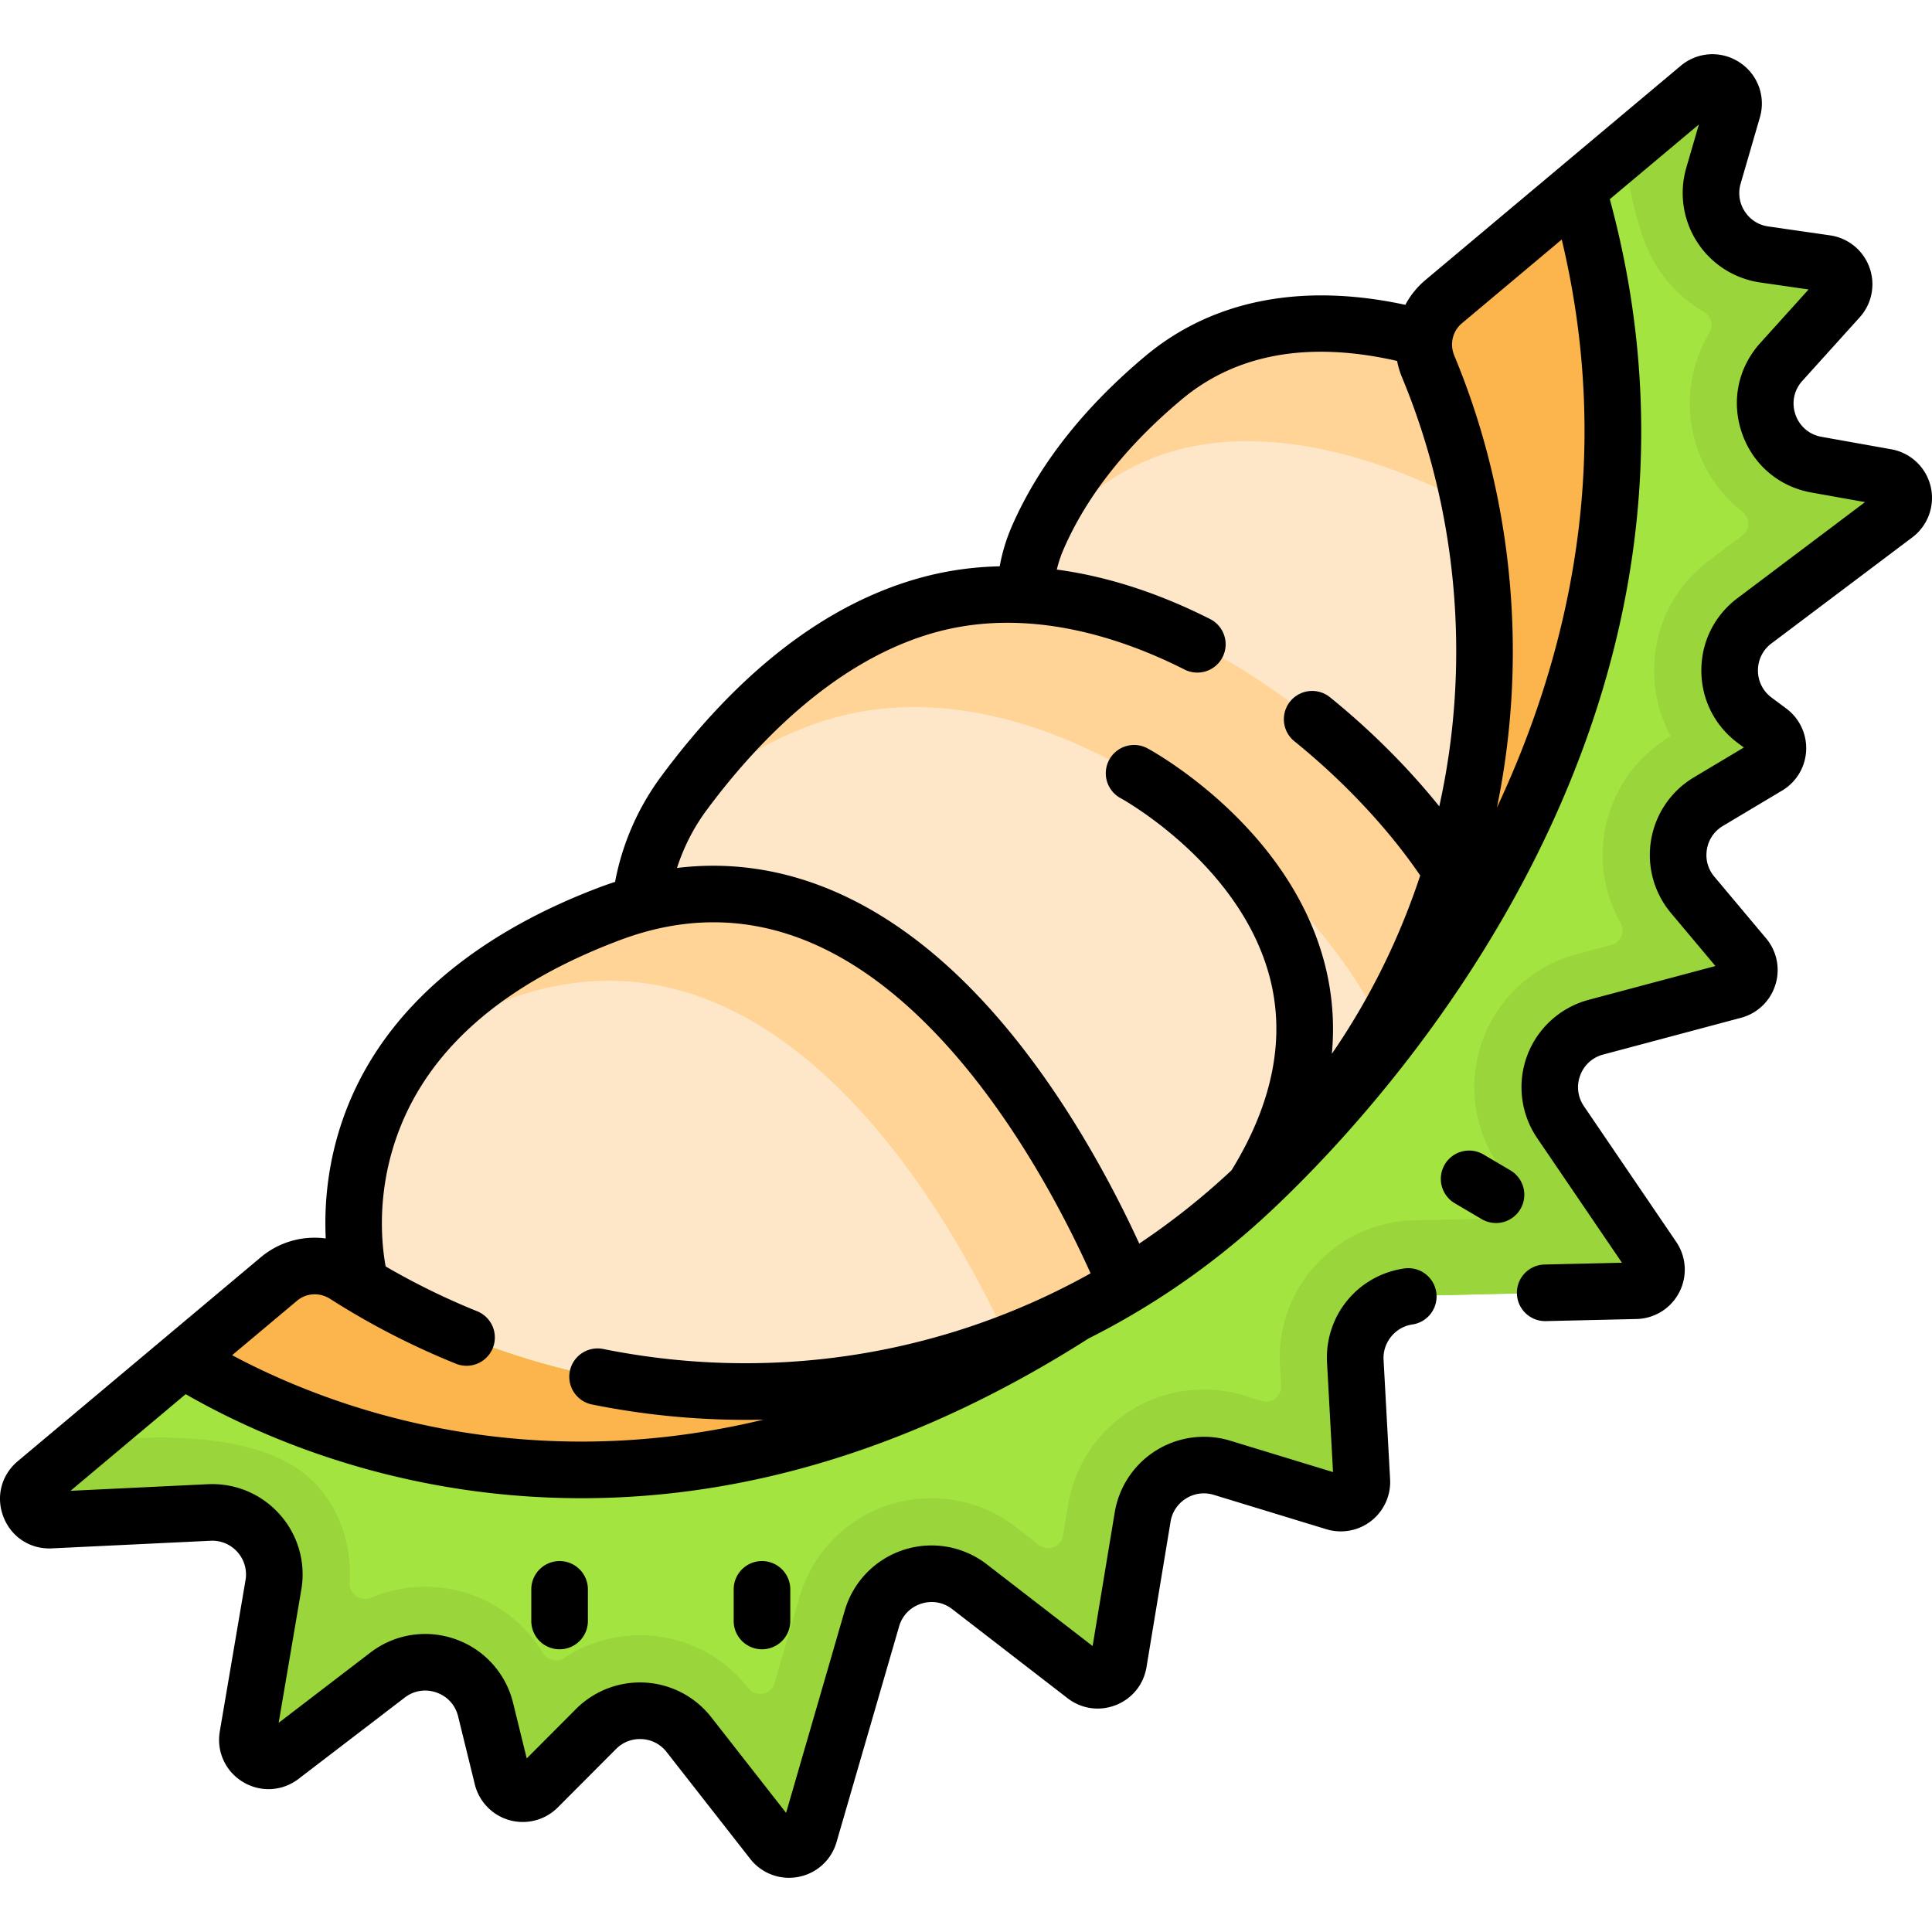 <svg xmlns="http://www.w3.org/2000/svg" width="512" height="512"><path fill="#fee7c9" d="M281.349 185.342c-10.038-11.963-12.555-28.59-6.308-42.903 5.31-12.165 15.13-27.078 33.219-42.257 42.828-35.937 108.105 6.561 108.105 6.561s55.05 108.464-41.78 189.714z"/><path fill="#ffd496" d="M398.996 271.745c31.419-67.678-2.16-133.837-2.16-133.837s-65.279-42.499-108.108-6.56c-5.8 4.87-10.75 9.71-14.97 14.45.37-1.13.8-2.25 1.28-3.36 5.31-12.16 15.13-27.079 33.219-42.259 42.829-35.929 108.107 6.56 108.107 6.56s44.721 88.128-17.368 165.006"/><path fill="#fee7c9" d="M183.714 285.855c-18.135-21.612-19.304-52.91-2.512-75.581 15.304-20.662 37.335-42.59 65.291-50.085 57.854-15.51 123.713 40.289 143.769 80.577 20.056 40.289-123.618 143.921-123.618 143.921z"/><path fill="#ffd496" d="M355.767 308.464c9.9-14.74 14.59-28.139 9.75-37.859-20.06-40.289-85.918-96.088-143.767-80.578-17.17 4.61-32.109 14.66-44.619 26.519 1.21-2.15 2.57-4.24 4.07-6.27 15.3-20.659 37.339-42.589 65.288-50.089 57.859-15.51 123.717 40.289 143.777 80.578 7.98 16.04-9.979 42.12-34.499 67.699"/><path fill="#fee7c9" d="M95.605 340.435s-19.379-66.309 66.215-98.374c88.523-33.163 138.756 103.596 138.756 103.596s-117.71 98.771-204.971-5.222"/><path fill="#ffd496" d="M300.578 345.653s-11.21 9.41-29.279 19.37c-8.8-21.58-57.489-129.817-137.307-99.918-8.67 3.25-16.26 6.85-22.899 10.69 10.21-12.48 26.139-24.519 50.729-33.729 88.518-33.17 138.756 103.587 138.756 103.587"/><path fill="#a3e440" d="m459.182 29.031-5.093 17.523c-2.79 9.601 3.555 19.451 13.451 20.879l16.375 2.363c4.426.639 6.347 5.958 3.351 9.277l-15.203 16.843c-8.655 9.589-3.393 24.954 9.323 27.225l18.507 3.305c4.805.858 6.279 7.031 2.379 9.967l-37.339 28.114c-8.771 6.604-8.738 19.78.065 26.341l3.915 2.918c3.192 2.379 2.944 7.238-.474 9.28l-15.697 9.377c-8.698 5.196-10.68 16.943-4.167 24.705l13.707 16.335c2.63 3.134 1.112 7.939-2.841 8.993l-36.516 9.739c-10.953 2.921-15.741 15.783-9.365 25.155l24.454 35.949c2.491 3.663-.064 8.629-4.493 8.732l-58.298 1.345c-9.289.214-16.559 8.072-16.052 17.35l1.733 31.69c.212 3.878-3.498 6.785-7.213 5.651l-29.836-9.108c-9.517-2.905-19.415 3.235-21.039 13.051l-6.383 38.564c-.691 4.172-5.584 6.096-8.931 3.511l-30.572-23.612c-9.185-7.094-22.63-2.707-25.863 8.44l-16.58 57.165c-1.269 4.377-6.962 5.477-9.77 1.888l-22.15-28.306c-6.094-7.788-17.631-8.48-24.613-1.477l-15.451 15.498c-3.077 3.087-8.346 1.62-9.386-2.613l-4.429-18.03c-2.831-11.526-16.562-16.355-25.985-9.14L74.55 465.474c-4.032 3.088-9.76-.368-8.908-5.375l6.818-40.081c1.763-10.364-6.512-19.701-17.012-19.196l-42.059 2.02c-5.347.257-7.961-6.424-3.861-9.865l64.383-54.024c4.999-4.194 12.12-4.573 17.617-1.057 70.351 44.984 164.499 41.438 231.85-15.077 67.343-56.508 87.183-148.609 55.099-225.703-2.507-6.024-.898-12.972 4.101-17.166l67.646-56.762c4.231-3.55 10.5.538 8.958 5.843"/><path fill="#99d53b" d="m502.274 136.418-37.339 28.109c-8.77 6.61-8.74 19.78.06 26.339l3.92 2.92c3.19 2.38 2.94 7.24-.48 9.28l-15.69 9.38c-8.7 5.2-10.68 16.94-4.17 24.699l13.71 16.34c2.63 3.13 1.11 7.94-2.84 8.99l-36.519 9.74c-10.95 2.92-15.74 15.79-9.37 25.159l24.459 35.949c2.49 3.66-.07 8.63-4.49 8.73l-58.299 1.35c-9.29.21-16.56 8.07-16.06 17.35l1.74 31.689c.21 3.87-3.5 6.78-7.22 5.65l-29.829-9.11c-9.52-2.91-19.42 3.23-21.039 13.05l-6.39 38.569c-.69 4.17-5.58 6.09-8.93 3.51l-30.569-23.62c-9.19-7.09-22.629-2.7-25.869 8.44L214.48 486.1c-1.26 4.38-6.96 5.48-9.77 1.89l-22.15-28.309c-6.09-7.79-17.63-8.48-24.609-1.48l-15.45 15.5c-3.08 3.09-8.35 1.62-9.39-2.61l-4.43-18.03c-2.83-11.53-16.56-16.36-25.979-9.14l-28.159 21.55c-4.03 3.09-9.76-.36-8.9-5.37l6.81-40.079c1.77-10.37-6.51-19.699-17.01-19.2l-42.059 2.02c-5.35.26-7.96-6.42-3.86-9.86l12.82-10.75c21.929-2.54 49.369-2.32 61.749 11.51 6.201 6.927 9.068 16.077 8.568 25.278l-.015.209c-.267 3.17 2.907 5.417 5.833 4.169a36 36 0 0 1 14.173-2.877c13.063 0 24.748 6.849 31.222 17.536 1.2 1.981 3.757 2.574 5.69 1.298 5.898-3.897 12.804-5.984 20.037-5.984 11.29 0 21.759 5.09 28.719 13.99 2.004 2.559 6.063 1.774 6.969-1.347l6.571-22.652c4.56-15.74 18.65-26.309 35.059-26.309 8.1 0 15.78 2.63 22.23 7.61l6.205 4.796c2.388 1.845 5.881.472 6.372-2.505l1.352-8.19c2.93-17.67 18.05-30.509 35.959-30.509 3.6 0 7.19.54 10.66 1.6l4.65 1.421c2.651.81 5.299-1.264 5.147-4.032l-.297-5.399c-.54-9.94 2.88-19.44 9.64-26.749 6.77-7.31 15.97-11.46 25.919-11.69l24.494-.562c3.159-.072 4.982-3.615 3.206-6.228l-5.431-7.99c-6.64-9.75-8.14-22.169-4.03-33.229a36.53 36.53 0 0 1 24.779-22.499l9.283-2.477c2.523-.673 3.724-3.548 2.432-5.818a36.4 36.4 0 0 1-4.255-24.094 36.41 36.41 0 0 1 17.25-25.229l.29-.17c-2.85-5.23-4.38-11.14-4.4-17.339-.03-11.59 5.27-22.239 14.53-29.219l8.795-6.618c2.1-1.58 2.108-4.705.043-6.331a36.5 36.5 0 0 1-11.958-16.85 36.48 36.48 0 0 1 3.207-30.52 4.024 4.024 0 0 0-1.436-5.572 36.4 36.4 0 0 1-12.311-11.767c-1.8-2.79-3.12-5.81-4.16-8.89-2.14-6.37-3.71-14.32-4.84-22.04l19.979-16.77c4.23-3.55 10.5.54 8.96 5.84l-5.1 17.52c-2.79 9.61 3.56 19.46 13.46 20.879l16.37 2.37c4.43.64 6.35 5.96 3.35 9.28l-15.2 16.839c-8.66 9.59-3.39 24.95 9.32 27.229l18.51 3.3c4.801.857 6.281 7.027 2.381 9.967"/><g fill="#fcb44d"><path d="M332.268 314.894c60.149-56.929 76.828-144.197 46.209-217.775-2.51-6.03-.9-12.97 4.1-17.17l35.519-29.799c39.239 133.827-55.589 236.274-85.828 264.744M284.789 348.173c-115.907 74.058-208.145 29.529-236.315 12.13l25.439-21.35c4.99-4.19 12.12-4.57 17.61-1.06 57.719 36.909 131.457 41.149 193.266 10.28"/></g><path d="M323.678 322.574c.62-.53 1.24-1.05 1.85-1.58-.88.77-1.51 1.3-1.85 1.58"/><path d="M511.642 128.911a13.09 13.09 0 0 0-10.43-9.846l-18.507-3.306c-3.25-.581-5.828-2.792-6.898-5.915s-.388-6.452 1.824-8.902L492.833 84.1a13.07 13.07 0 0 0 2.594-13.217 13.06 13.06 0 0 0-10.441-8.509l-16.374-2.363a8.83 8.83 0 0 1-6.25-4.015 8.83 8.83 0 0 1-1.071-7.349l5.093-17.523c1.62-5.573-.559-11.448-5.421-14.618s-11.116-2.792-15.562.938l-67.646 56.762a22.3 22.3 0 0 0-5.329 6.576c-27.459-5.93-51.201-1.269-68.987 13.655-16.364 13.73-28.231 28.871-35.272 45.002a48 48 0 0 0-3.235 10.639c-7.004.156-13.82 1.107-20.382 2.867-25.022 6.708-48.363 24.495-69.376 52.865a68.2 68.2 0 0 0-12.175 27.898c-1.27.416-2.54.852-3.811 1.329-26.022 9.749-59.254 29.145-69.788 66.183-2.938 10.33-3.424 19.75-3.074 26.983-6.071-.807-12.325.882-17.239 5.006L4.704 387.233c-4.375 3.672-5.856 9.48-3.775 14.799s7.119 8.588 12.817 8.303l42.06-2.02c2.716-.135 5.323.964 7.132 3.005s2.584 4.754 2.127 7.442l-6.818 40.081c-.908 5.343 1.502 10.603 6.142 13.402 4.639 2.8 10.417 2.479 14.719-.814l28.153-21.556c2.444-1.872 5.513-2.359 8.416-1.338s4.991 3.322 5.726 6.312l4.429 18.029a13.1 13.1 0 0 0 9.201 9.488 13.1 13.1 0 0 0 12.779-3.368l15.452-15.499c1.837-1.843 4.273-2.767 6.878-2.617a8.84 8.84 0 0 1 6.517 3.421l22.15 28.307a13.03 13.03 0 0 0 10.282 5.026c.832 0 1.672-.079 2.51-.241a13.04 13.04 0 0 0 10.087-9.206l16.58-57.165c.839-2.891 2.961-5.085 5.823-6.019s5.87-.414 8.253 1.426l30.572 23.613c3.68 2.843 8.462 3.523 12.79 1.823 4.328-1.702 7.366-5.457 8.125-10.045l6.383-38.565a8.84 8.84 0 0 1 4.114-6.147 8.85 8.85 0 0 1 7.336-.956l29.837 9.109a13.1 13.1 0 0 0 11.894-2.215 13.1 13.1 0 0 0 4.997-11.018l-1.733-31.691c-.25-4.575 3.102-8.677 7.631-9.337a7.5 7.5 0 0 0-2.164-14.844c-12.337 1.799-21.126 12.547-20.444 24.999l1.583 28.96-27.223-8.311a23.96 23.96 0 0 0-30.628 19.001l-5.861 35.41-28.042-21.659a23.94 23.94 0 0 0-22.075-3.814 23.94 23.94 0 0 0-15.575 16.101l-15.54 53.58-19.85-25.368a23.97 23.97 0 0 0-17.432-9.149 23.98 23.98 0 0 0-18.399 6.999l-13.054 13.094-3.619-14.731a23.88 23.88 0 0 0-15.315-16.883 23.87 23.87 0 0 0-22.513 3.577l-24.292 18.6 6.003-35.287a23.85 23.85 0 0 0-5.689-19.907c-4.838-5.458-11.791-8.38-19.077-8.038l-36.397 1.748 30.522-25.611c16.186 9.303 45.376 22.742 83.784 26.53a216 216 0 0 0 21.15 1.042c45.082 0 90.164-14.19 134.305-42.311a205 205 0 0 0 39.748-26.164 209 209 0 0 0 9.707-8.681c30.994-29.323 125.357-132.289 88.712-267.097l23.609-19.81-3.338 11.484c-1.936 6.661-.891 13.827 2.866 19.659s9.85 9.745 16.716 10.736l12.829 1.852-12.802 14.184c-5.917 6.556-7.742 15.458-4.88 23.812s9.759 14.269 18.451 15.821l14.192 2.535-33.837 25.478c-6.085 4.581-9.565 11.578-9.546 19.196s3.532 14.598 9.641 19.151l1.624 1.209-13.244 7.912c-6.036 3.605-10.168 9.649-11.337 16.581s.751 13.998 5.27 19.382l11.778 14.037-33.616 8.965a24 24 0 0 0-16.277 14.787 24 24 0 0 0 2.643 21.834l22.479 33.045-20.512.474c-4.141.096-7.42 3.53-7.325 7.671s3.521 7.42 7.671 7.325l24.021-.555c4.798-.11 9.142-2.829 11.338-7.096s1.884-9.383-.815-13.352l-24.454-35.948a8.86 8.86 0 0 1-.988-8.163 8.85 8.85 0 0 1 6.085-5.527l36.517-9.739a13.03 13.03 0 0 0 9.108-8.704 13.03 13.03 0 0 0-2.454-12.358l-13.707-16.336c-1.714-2.043-2.414-4.616-1.971-7.246s1.949-4.831 4.238-6.199l15.697-9.377a13.06 13.06 0 0 0 6.359-10.569 13.07 13.07 0 0 0-5.251-11.164l-3.914-2.916a8.88 8.88 0 0 1-3.604-7.16 8.88 8.88 0 0 1 3.569-7.177l37.339-28.114a13.09 13.09 0 0 0 4.859-13.497m-377.176 252.16c-32.175-3.173-57.327-13.598-72.948-21.93l17.212-14.443c2.46-2.064 5.979-2.26 8.757-.483a203 203 0 0 0 33.283 17.161 7.5 7.5 0 1 0 5.617-13.908 189 189 0 0 1-24.183-11.85c-.937-5.05-2.259-16.632 1.626-30.295 7.082-24.902 27.478-43.823 60.622-56.24 29.514-11.054 57.877-2.433 84.308 25.626 20.068 21.305 33.849 48.485 40.259 62.736-38.933 21.752-84.424 29.067-129.172 20.051a7.5 7.5 0 0 0-2.962 14.705 206 206 0 0 0 40.694 4.074q2.379-.002 4.752-.059c-22.618 5.446-45.284 7.082-67.865 4.855M301.91 329.56c-7.114-15.516-21.481-43.105-42.232-65.134-24.666-26.186-52.083-37.843-80.27-34.406 1.766-5.471 4.396-10.659 7.82-15.283 13.026-17.587 34.218-40.069 61.206-47.305 24.7-6.623 49.246 1.787 65.487 10.006a7.497 7.497 0 0 0 10.078-3.305 7.5 7.5 0 0 0-3.305-10.078c-13.757-6.962-27.43-11.346-40.631-13.11.453-1.88 1.07-3.72 1.85-5.507 6.106-13.989 16.592-27.283 31.166-39.512 14.497-12.165 33.71-15.612 57.164-10.276a23 23 0 0 0 1.306 4.347c14.811 35.591 18.289 75.868 9.873 113.69-8.227-10.225-18.2-20.21-28.972-28.914a7.5 7.5 0 1 0-9.427 11.668c13.12 10.6 24.908 23.19 33.347 35.576-5.575 16.893-13.446 32.75-23.414 47.252.76-8.174.109-16.252-1.984-24.196-9.536-36.185-45.31-55.906-46.828-56.727a7.5 7.5 0 1 0-7.141 13.191c.315.17 31.564 17.382 39.464 47.358 4.263 16.176.858 33.411-10.089 51.235a190.458 190.458 0 0 1-24.468 19.43m94.782-115.531c8.268-39.964 4.317-82.286-11.293-119.794-1.266-3.042-.463-6.474 1.998-8.539l26.477-22.217c13.833 57.823 2.14 109.32-17.182 150.55"/><path d="M194.435 421.199v8.379a7.5 7.5 0 0 0 15 0v-8.379a7.5 7.5 0 0 0-15 0M400.269 310.155l-7.037-4.152a7.5 7.5 0 1 0-7.623 12.917l7.037 4.152a7.497 7.497 0 0 0 10.271-2.647 7.5 7.5 0 0 0-2.648-10.27M148.298 413.7a7.5 7.5 0 0 0-7.5 7.5v8.379a7.5 7.5 0 0 0 15 0V421.2a7.5 7.5 0 0 0-7.5-7.5"/></svg>